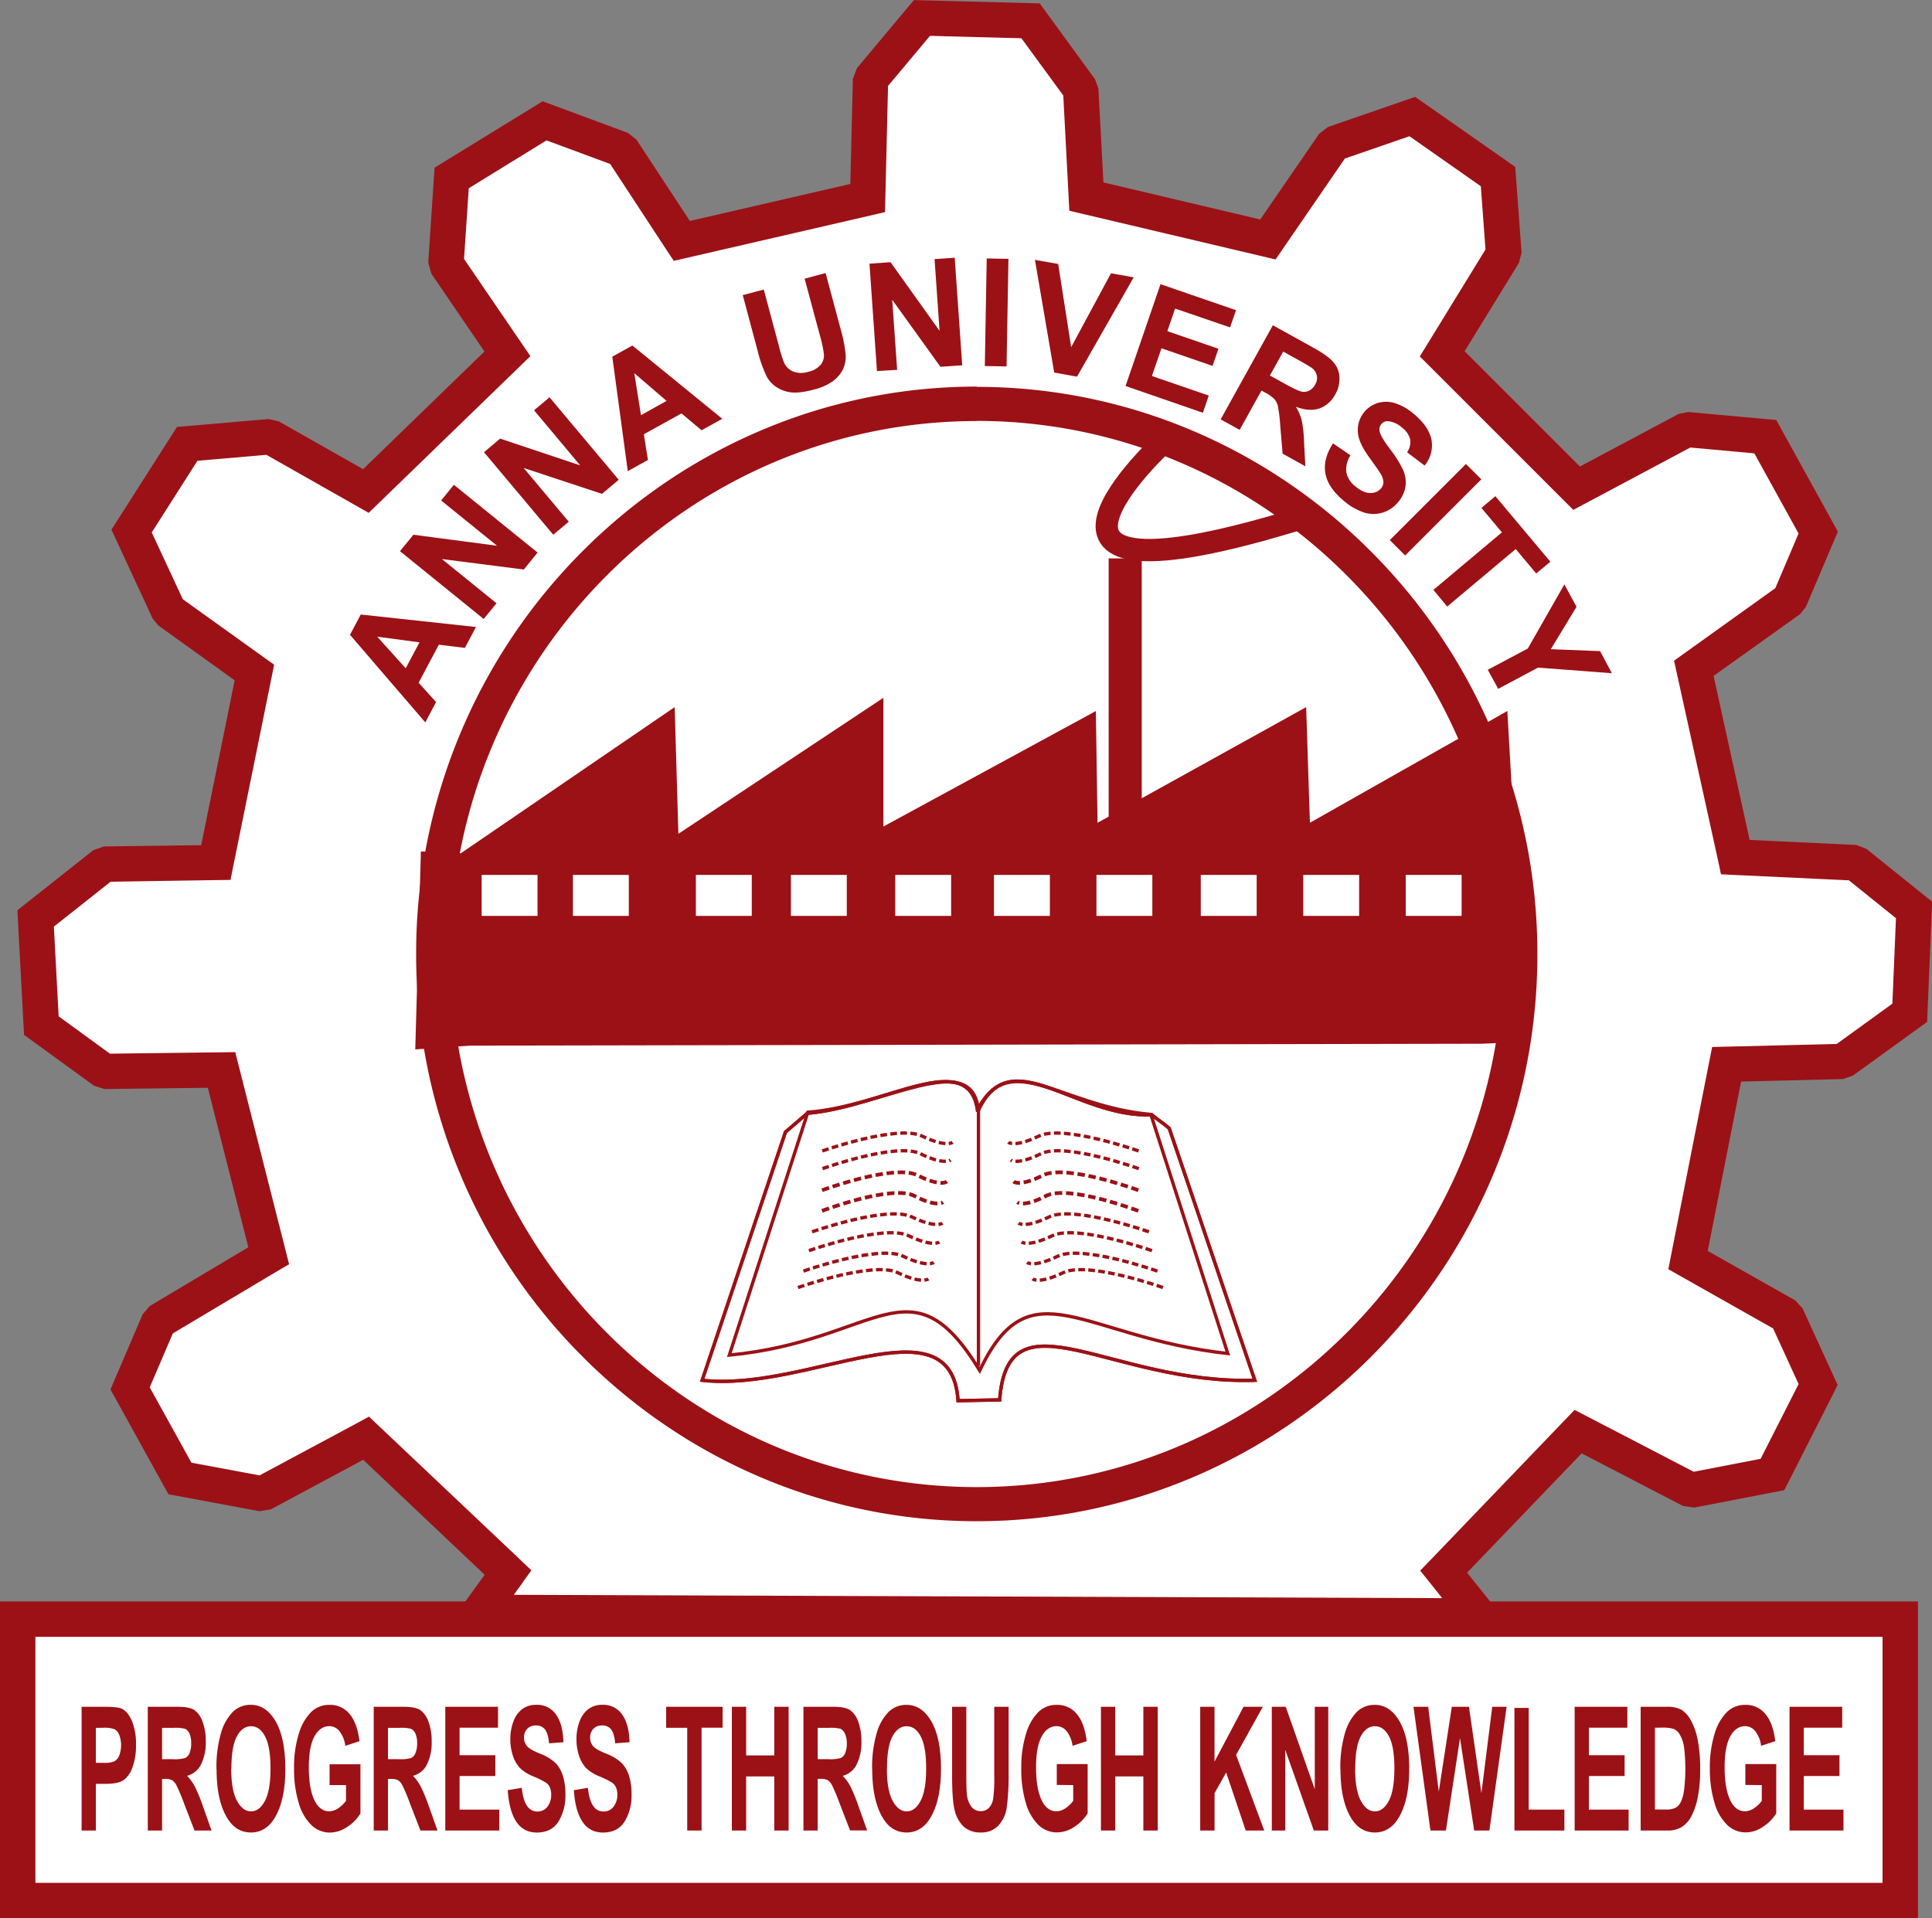 <svg id="Layer_1" data-name="Layer 1" xmlns="http://www.w3.org/2000/svg" width="718.32" height="713.24" viewBox="0 0 718.32 713.24"><rect x="0" y="0" width="718.32" height="713.24" fill="#808080" stroke="none"/><defs><style>.cls-1,.cls-3,.cls-4{fill:#9c1116;}.cls-1,.cls-10,.cls-11,.cls-12,.cls-13,.cls-2,.cls-3,.cls-6,.cls-7,.cls-8,.cls-9{stroke:#9c1116;stroke-miterlimit:2.61;}.cls-1,.cls-2{stroke-width:0.45px;}.cls-2,.cls-5{fill:#fff;}.cls-3{stroke-width:0.84px;}.cls-10,.cls-11,.cls-12,.cls-13,.cls-6,.cls-7,.cls-8,.cls-9{fill:none;}.cls-6{stroke-width:8.3px;}.cls-7{stroke-width:12.3px;}.cls-10,.cls-8{stroke-width:1.24px;}.cls-9{stroke-width:1.24px;}.cls-10{stroke-dasharray:2.49 1.24;}.cls-11{stroke-width:1.24px;stroke-dasharray:2.49 1.25;}.cls-12{stroke-width:1.38px;stroke-dasharray:2.76 1.38;}.cls-13{stroke-width:1.39px;stroke-dasharray:2.78 1.39;}</style></defs><title>anna_university_logo_freelogovectors.net</title><g id="g3238"><path id="path182" class="cls-1" d="M188.88,614.17l7.46-10.29-45.43-43-34.47,18.51-4.15.65-30.67-5.71-3-.55-1.46-2.63L58.64,537.65,57.16,535l1.21-2.84,10.71-25,2.58-3,36.77-21.92L93.28,422.61l-38.58.47-3.8-1.21-23.38-17L25,403.06l-.16-3-2.13-39.86-.17-3.26,2.58-2.05,25.52-20.19,3.87-1.37,36.32-.47,12.51-61.62L74.84,250.76l-2.06-2.51L59,218.49l-1.47-3.16,1.87-2.92L80.08,180l1.7-2.66,3.14-.27,30.83-2.66,3.65.85,31.48,17.85,45.37-44L176.4,120l-1.11-4,2.12-31.89.22-3.25,2.81-1.73L215,57.9l2.62-1.62,2.89,1.07L249.2,68l3.12,2.48,19.9,30.31,60-13.83.94-39.2,1.49-3.92L353.75,21l2-2.36,3,.08,40.39,1.06,3.14.08,1.85,2.53,18.6,25.5L424,51.29l1.88,35.1,58.62,13.85,22-32,3.18-2.44,29.23-10.09,3.06-1.06,2.65,1.85,31.88,22.32,2.48,1.74.23,3,2.12,28.7-.94,3.75L560.1,149l43.11,43.11L640,172.52l3.55-.72,29.23,2.66,3.36.3,1.63,3,19.66,35.61,1.48,2.69-1.21,2.84-10.62,25-2.14,2.68L652.7,269.59l13.47,61.3L706,332.78l3.67,1.42,21.79,17.53,2.51,2-.12,3.16-1.6,38.27-.13,3.08-2.5,1.81-25,18.07L701,419.37l-38,.93-12.48,63.32,32.67,18.46,2.65,2.9,11.69,25.51,1.28,2.78L697.5,536l-17,33.48-1.42,2.78-3.05.59-30.29,5.85-4.1-.6-37.79-19.61L561,603.11l9.71,12.14,8.3,10.37-13.26,0L194,624.24l-12.42-.06,7.28-10Z" transform="translate(-15.84 -18.38)"/><path id="path186" class="cls-2" d="M209.89,606.81l-3.46,4.77,346.09,1.24-4.88-6.11-3.47-4.33,3.87-4,50-52.08,3.28-3.41,4.2,2.17,40,20.78L670.59,561l14.22-28-9.55-20.84-34.88-19.71-4-2.27.88-4.48,14.35-72.81,1-5,5.09-.12,41.09-1,20.86-15.09,1.34-32-17.64-14.2-42.61-2-4.86-.24-1-4.78L639.4,268.19l-.89-4.06,3.4-2.44,34.18-24.48,8.71-20.48-16.55-30-24-2.18L605,205.48l-4.16,2.21-3.31-3.3-50-50L544,150.89l2.62-4.26,21.76-35.43-1.75-23.69L539.91,68.78l-24.19,8.36L492.47,111l-2.47,3.6-4.21-1L418.3,97.66l-4.67-1.11-.24-4.75-2-38L395.71,32.38l-34.2-.9L345.79,50.25l-1,41.9-.12,4.93-4.82,1.11-69.09,15.94-4.3,1L264,111.43,242.85,79.16,219,70.33,189.91,88.25l-1.77,26.47,21.6,31.64,3,4.41-3.82,3.71-52.62,51-3.41,3.31-4.14-2.35-33.83-19.18L89.11,189.5,72,216.34l11.63,25,30.55,21.9,3.34,2.39-.81,4-14.35,70.69-1,5-5.14.07L56.88,346,35.64,362.81l1.79,33.57,19.21,14,41.49-.51,5-.06,1.24,4.87,17.54,69.09,1.16,4.56L119,490.72,79.93,514l-8.67,20.23,15.61,28.21,25.52,4.75L149,547.56l4-2.18,3.32,3.15,52.79,49.94,4,3.82-3.27,4.51Z" transform="translate(-15.84 -18.38)"/><path id="path196" class="cls-3" d="M187.29,336.07l79-54,1.38,47.1,76.2-50.56v47.79l79-42.94L423.5,325,501.08,282,502.47,325l73.42-41.56,6.93,121.91-15.93.69-376.14.7-20.08,1.38,2.07-72.73Z" transform="translate(-15.84 -18.38)"/><path id="path198" class="cls-4" d="M379,162.22h0c57.4,0,109.53,23.7,147.3,61.94a211.48,211.48,0,0,1,61.14,149h0a211.45,211.45,0,0,1-61.15,149C488.49,560.33,436.37,584,379,584h0c-57.41,0-109.53-23.7-147.3-61.94a211.48,211.48,0,0,1-61.14-149h0a211.5,211.5,0,0,1,61.14-149c37.77-38.23,89.89-61.93,147.29-61.94Zm0,12.71h0c-53.89,0-102.81,22.24-138.25,58.11a198.86,198.86,0,0,0-57.47,140.09h0a198.86,198.86,0,0,0,57.46,140.07c35.45,35.87,84.37,58.11,138.27,58.11h0c53.89,0,102.81-22.24,138.25-58.11a198.88,198.88,0,0,0,57.47-140.08h0A198.91,198.91,0,0,0,517.23,233c-35.45-35.87-84.37-58.11-138.27-58.12" transform="translate(-15.84 -18.38)"/><path id="path200" class="cls-5" d="M194.91,343.69h20.78v15.24H194.91Z" transform="translate(-15.84 -18.38)"/><path id="path202" class="cls-5" d="M228.85,343.69h20.78v15.24H228.85Z" transform="translate(-15.84 -18.38)"/><path id="path204" class="cls-5" d="M274.57,343.69h20.78v15.24H274.57Z" transform="translate(-15.84 -18.38)"/><path id="path206" class="cls-5" d="M309.9,343.69h20.78v15.24H309.9Z" transform="translate(-15.84 -18.38)"/><path id="path208" class="cls-5" d="M348.69,343.69h20.78v15.24H348.69Z" transform="translate(-15.84 -18.38)"/><path id="path210" class="cls-5" d="M385.4,343.69h20.78v15.24H385.4Z" transform="translate(-15.84 -18.38)"/><path id="path212" class="cls-5" d="M423.5,343.69h20.78v15.24H423.5Z" transform="translate(-15.84 -18.38)"/><path id="path214" class="cls-5" d="M462.29,343.69h20.78v15.24H462.29Z" transform="translate(-15.84 -18.38)"/><path id="path216" class="cls-5" d="M500.39,343.69h20.78v15.24H500.39Z" transform="translate(-15.84 -18.38)"/><path id="path218" class="cls-5" d="M538.49,343.69h20.78v15.24H538.49Z" transform="translate(-15.84 -18.38)"/><path id="path222" class="cls-6" d="M449,182.28s-74,67.48,51.51,28.53" transform="translate(-15.84 -18.38)"/><path id="path226" class="cls-7" d="M434.19,226V326.76" transform="translate(-15.84 -18.38)"/><path id="path228" class="cls-4" d="M192.81,251.51l-4.14,7.77L179,258.09l-7.51,14.14,6.48,7.19-4,7.57-28-32.57,4-7.55Zm-21,5.71-15.71-2.1,10.58,11.74Zm23.86-8.7-31.12-25.2,5-6.11,31.09,4.09-20.78-16.83,4.73-5.84,31.12,25.2-5.11,6.31-30.45-3.89,20.29,16.43Zm25.87-31.32-25.74-30.68,6-5.06,29.75,9.95L214.4,170.93l5.75-4.83,25.74,30.67L239.67,202l-29.14-9.63,16.78,20Zm62.85-43.11-7.7,4.27-7.47-6.26-14,7.75,1.53,9.56-7.5,4.16L243.49,151l7.48-4.15Zm-20.71-6.64-12-10.32,2.47,15.62ZM292,128.12l7.81-2.09L305.43,147a46.7,46.7,0,0,0,2,6.39,6.45,6.45,0,0,0,3.41,3.16,8.51,8.51,0,0,0,5.54.06,8.16,8.16,0,0,0,4.66-2.7,5.53,5.53,0,0,0,1.13-3.88,44.51,44.51,0,0,0-1.42-6.66L315,122l7.8-2.09,5.45,20.31a54.34,54.34,0,0,1,2,10,11.17,11.17,0,0,1-1,5.47,12.32,12.32,0,0,1-3.7,4.38,20.53,20.53,0,0,1-7.14,3.16c-3.69,1-6.6,1.32-8.74,1a12.56,12.56,0,0,1-5.41-2.1,11.12,11.12,0,0,1-3.34-3.71,48.68,48.68,0,0,1-3.39-9.61L292,128.12Zm49.9,28.24-2.79-39.94,7.84-.55,18.22,25.53-1.86-26.67,7.49-.53,2.8,40-8.11.56-17.92-24.92,1.83,26.05ZM382,154.48l.7-40,8.08.14-.7,40Zm25.79,2.42L400.63,115l8.65,1.53,4.82,30.94L428.9,120l8.45,1.49-21.07,36.94Zm26.53,5,13-37.86,28.07,9.67-2.21,6.4-20.43-7-2.89,8.39,19,6.55-2.19,6.37-19-6.54-3.55,10.3,21.15,7.28-2.2,6.39Zm35.36,12.41,19.41-35,14.9,8.26q5.61,3.1,7.62,5.47a9.19,9.19,0,0,1,2.23,5.61,11.56,11.56,0,0,1-1.54,6.36,10.76,10.76,0,0,1-5.93,5.24c-2.48.84-5.4.64-8.72-.62a18.77,18.77,0,0,1,2.16,5,46.17,46.17,0,0,1,.87,7.91l.49,9.21-8.45-4.69-.89-10.46a56.65,56.65,0,0,0-.87-7.21,6.37,6.37,0,0,0-1.32-2.64,13.63,13.63,0,0,0-3.35-2.37l-1.43-.79-8.1,14.62ZM488,158l5.23,2.89c3.4,1.89,5.59,2.92,6.6,3.11a4.34,4.34,0,0,0,2.8-.39,5.27,5.27,0,0,0,2.18-2.23,4.8,4.8,0,0,0,.63-3.38,5,5,0,0,0-1.9-2.85c-.53-.39-2.23-1.39-5.1-3l-5.51-3.05Zm23.42,25.2,6.53,4.47a9.61,9.61,0,0,0-1.54,6.32,8.73,8.73,0,0,0,3.3,5.18q3,2.52,5.57,2.51a4.89,4.89,0,0,0,4-1.68,3.63,3.63,0,0,0,.91-2.39,6.55,6.55,0,0,0-1.11-3.19c-.51-.87-1.79-2.7-3.83-5.51q-3.94-5.41-4.44-8.89a10.51,10.51,0,0,1,7.36-11.82,11,11,0,0,1,6.43.11,20.18,20.18,0,0,1,6.93,4c3.85,3.24,6,6.5,6.58,9.83a11.69,11.69,0,0,1-2.61,9.33L539,186.56a6.83,6.83,0,0,0,1.15-4.83,8.11,8.11,0,0,0-3-4.33A9.21,9.21,0,0,0,532,175a2.92,2.92,0,0,0-2.58,1.07,3.09,3.09,0,0,0-.64,2.64c.23,1.31,1.55,3.59,4,6.82a39.67,39.67,0,0,1,4.84,7.82,11.44,11.44,0,0,1,.77,6,12.07,12.07,0,0,1-2.88,5.91,11.69,11.69,0,0,1-5.61,3.71,11.5,11.5,0,0,1-7-.06,22.83,22.83,0,0,1-7.62-4.48q-5.81-4.87-6.68-10.18t2.85-11Zm21.15,36,28.31-28.31,5.72,5.71-28.32,28.32Zm16.21,18.5,25.48-21.38-7.63-9.09,5.19-4.36,20.45,24.37L587,231.61l-7.61-9.08-25.49,21.38ZM569,267.42l14.88-7.91,13.59-23.84L602,244l-9.56,15.76,18.32.72,4.38,8.22-27.44-2.09-14.83,7.89Z" transform="translate(-15.84 -18.38)"/><path id="path234" class="cls-8" d="M307.85,439.32c3-2.62,5.15-4.37,8.17-7,28.52-2.37,60.44-24.9,63.33-.58,12-26.76,35.9,2.23,64.79,1.17,2.14,1.84,4.28,3.11,6.42,5,10.6,31,21.21,62.65,31.82,93.68-53.31,1.73-91.85-33.94-94.86,7.3l-15.47.29c-2.52-38.3-55.78-3.07-95.14-7.59q15.46-46.11,30.94-92.23Z" transform="translate(-15.84 -18.38)"/><path id="path238" class="cls-8" d="M307.85,439.32c3-2.62,5.15-4.37,8.17-7,28.52-2.37,60.44-24.9,63.33-.58,12-26.76,35.9,2.23,64.79,1.17,2.14,1.84,4.28,3.11,6.42,5,10.6,31,21.21,62.65,31.82,93.68-53.31,1.73-91.85-33.94-94.86,7.3l-15.47.29c-2.52-38.3-55.78-3.07-95.14-7.59q15.46-46.11,30.94-92.23Z" transform="translate(-15.84 -18.38)"/><path id="path242" class="cls-9" d="M316.19,431.93c28.52-2.15,60.44-23.39,63.33-1.4,12.21-22.32,30.6-.76,64.21,2.22l28.61,88.9c-54.18-6-73.46-33.32-92.23,6.31-25.75-42.29-37.93-10.94-93.1-5.73Z" transform="translate(-15.84 -18.38)"/><path id="path246" class="cls-8" d="M379.64,430.86V526.3" transform="translate(-15.84 -18.38)"/><path id="path250" class="cls-10" d="M321.56,446.33s28-9.92,37.07-5.55S370,443.12,370,443.12" transform="translate(-15.84 -18.38)"/><path id="path254" class="cls-11" d="M321.64,452.91s27.51-9.93,36.4-5.55,11.17,2.34,11.17,2.34" transform="translate(-15.84 -18.38)"/><path id="path258" class="cls-12" d="M321.48,460.93s26.83-9.92,35.5-5.54,10.9,2.33,10.9,2.33" transform="translate(-15.84 -18.38)"/><path id="path262" class="cls-13" d="M321.47,468.6s26-9.92,34.39-5.54,10.55,2.33,10.55,2.33" transform="translate(-15.84 -18.38)"/><path id="path266" class="cls-10" d="M317.77,476.39s28-9.92,37.07-5.55,11.38,2.34,11.38,2.34" transform="translate(-15.84 -18.38)"/><path id="path270" class="cls-10" d="M316.6,483.39s28-9.92,37.07-5.54,11.38,2.33,11.38,2.33" transform="translate(-15.84 -18.38)"/><path id="path274" class="cls-10" d="M314.56,491s28-9.92,37.06-5.54S363,487.77,363,487.77" transform="translate(-15.84 -18.38)"/><path id="path278" class="cls-10" d="M312.52,497.11s28-9.92,37.06-5.54S361,493.9,361,493.9" transform="translate(-15.84 -18.38)"/><path id="path282" class="cls-10" d="M439.18,446.33s-28-9.92-37.06-5.55-11.39,2.34-11.39,2.34" transform="translate(-15.84 -18.38)"/><path id="path286" class="cls-11" d="M439.26,452.91s-27.51-9.93-36.4-5.55-11.17,2.34-11.17,2.34" transform="translate(-15.84 -18.38)"/><path id="path290" class="cls-12" d="M439.09,460.93s-26.83-9.92-35.5-5.54-10.9,2.33-10.9,2.33" transform="translate(-15.84 -18.38)"/><path id="path294" class="cls-13" d="M439.08,468.6s-26-9.92-34.38-5.54-10.56,2.33-10.56,2.33" transform="translate(-15.84 -18.38)"/><path id="path298" class="cls-10" d="M443,476.39s-28-9.92-37.06-5.55-11.38,2.34-11.38,2.34" transform="translate(-15.84 -18.38)"/><path id="path302" class="cls-10" d="M444.14,483.39s-28-9.92-37.06-5.54-11.38,2.33-11.38,2.33" transform="translate(-15.84 -18.38)"/><path id="path306" class="cls-10" d="M446.18,491s-28-9.92-37.06-5.54-11.38,2.33-11.38,2.33" transform="translate(-15.84 -18.38)"/><path id="path310" class="cls-10" d="M448.23,497.11s-28-9.92-37.07-5.54-11.38,2.33-11.38,2.33" transform="translate(-15.84 -18.38)"/><path id="path314" class="cls-1" d="M22.42,614.05H728.71V731.4H16.06V614.05Z" transform="translate(-15.84 -18.38)"/><path id="path318" class="cls-2" d="M716,626.76H28.77v91.92H716Z" transform="translate(-15.84 -18.38)"/><path id="path320" class="cls-4" d="M46.18,699V653h8.56q4.78,0,6.26.66c1.57.71,2.85,2.22,3.87,4.54a22.41,22.41,0,0,1,1.53,9,23,23,0,0,1-1.32,8.35,9.86,9.86,0,0,1-3.3,4.73q-2,1.37-6.8,1.37H51.49V699Zm5.31-38.17v13h2.95a9.25,9.25,0,0,0,4-.59,4.24,4.24,0,0,0,1.73-2.15,10.87,10.87,0,0,0,0-7.65,4.17,4.17,0,0,0-1.74-2.11,11.46,11.46,0,0,0-4.37-.53ZM70.79,699V653H82c2.86,0,4.92.41,6.15,1.24a8.73,8.73,0,0,1,3,4.29,20,20,0,0,1,1.19,7.31,18,18,0,0,1-1.81,8.69,8,8,0,0,1-5.14,4.13,17.33,17.33,0,0,1,2.82,3.84A62.24,62.24,0,0,1,91.3,690l3.2,9H88.16l-3.87-10a71.15,71.15,0,0,0-2.83-6.78,5.17,5.17,0,0,0-1.58-1.89,5.35,5.35,0,0,0-2.68-.51H76.1V699Zm5.31-26.52h4a14.23,14.23,0,0,0,4.61-.45,3.39,3.39,0,0,0,1.6-1.83,9.35,9.35,0,0,0,.61-3.67,8.71,8.71,0,0,0-.61-3.53,3.63,3.63,0,0,0-1.67-1.83,15,15,0,0,0-4.32-.34H76.1Zm20.23,3.83A45,45,0,0,1,98,662.77a18.42,18.42,0,0,1,4.44-7.91,9.3,9.3,0,0,1,6.66-2.6q5.66,0,9.23,6.17T121.93,676q0,11.52-3.78,18-3.32,5.73-9,5.73c-3.82,0-6.84-1.9-9-5.67q-3.8-6.48-3.78-17.8Zm5.48-.31q0,7.92,2.11,11.88t5.23,4q3.13,0,5.2-3.93t2.06-12.08c0-5.33-.67-9.26-2-11.82s-3.08-3.82-5.25-3.82-3.93,1.29-5.29,3.85-2,6.56-2,12Zm36.56,6.11v-7.75h11.48v18.3a15.47,15.47,0,0,1-4.92,5,11.49,11.49,0,0,1-6.39,2.1,9.88,9.88,0,0,1-6.89-2.74,18.6,18.6,0,0,1-4.73-8.21A42.55,42.55,0,0,1,125.17,676a41.78,41.78,0,0,1,1.77-13,19,19,0,0,1,4.59-8.06,9.48,9.48,0,0,1,6.75-2.66,9.33,9.33,0,0,1,7.57,3.43q2.84,3.43,3.65,10.07l-5.27,1.73a11.11,11.11,0,0,0-2.18-5.43,4.76,4.76,0,0,0-3.77-1.88c-2.26,0-4.11,1.26-5.51,3.78s-2.11,6.35-2.11,11.52q0,8.29,2.28,12.62,2,3.74,5.3,3.73a6.15,6.15,0,0,0,3.24-1.05,10.94,10.94,0,0,0,3-2.86v-5.83ZM154.79,699V653H166q4.31,0,6.15,1.24a8.8,8.8,0,0,1,3,4.29,20.26,20.26,0,0,1,1.18,7.31,18.08,18.08,0,0,1-1.8,8.69,8,8,0,0,1-5.15,4.13,17,17,0,0,1,2.82,3.84A62.24,62.24,0,0,1,175.3,690l3.2,9h-6.34l-3.87-10a71.15,71.15,0,0,0-2.83-6.78,5,5,0,0,0-1.58-1.89,5.32,5.32,0,0,0-2.68-.51h-1.1V699Zm5.31-26.52h4a14.19,14.19,0,0,0,4.61-.45,3.39,3.39,0,0,0,1.6-1.83,9.15,9.15,0,0,0,.62-3.67,8.53,8.53,0,0,0-.62-3.53,3.59,3.59,0,0,0-1.67-1.83,14.94,14.94,0,0,0-4.32-.34H160.1ZM181.4,699V653H201v7.77H186.71V671H200v7.73H186.71v12.5h14.76V699Zm23.24-15,5.2-.88q.87,8.8,5.75,8.81a4.49,4.49,0,0,0,3.79-1.81,7,7,0,0,0,1.39-4.46,6.59,6.59,0,0,0-.48-2.66,4.28,4.28,0,0,0-1.48-1.81,34.51,34.51,0,0,0-4.78-2.36,14.65,14.65,0,0,1-5-3.2,12.13,12.13,0,0,1-2.52-4.53,19,19,0,0,1-.93-6,18.43,18.43,0,0,1,1.19-6.77,10.07,10.07,0,0,1,3.31-4.54,8.64,8.64,0,0,1,5.21-1.53,8.44,8.44,0,0,1,7.26,3.6q2.61,3.6,2.76,10.31l-5.33.41c-.23-2.47-.74-4.19-1.52-5.18a4,4,0,0,0-3.31-1.46,4.22,4.22,0,0,0-3.31,1.28,4.54,4.54,0,0,0-1.17,3.2,4.74,4.74,0,0,0,1.06,3.15c.7.87,2.32,1.8,4.84,2.83a17.68,17.68,0,0,1,5.81,3.49,12.06,12.06,0,0,1,2.74,4.73,22.94,22.94,0,0,1,.94,7,18.48,18.48,0,0,1-2.57,10.05q-2.59,4.08-8.08,4.08-9.69,0-10.8-15.76Zm24.58,0,5.2-.88q.89,8.8,5.76,8.81a4.5,4.5,0,0,0,3.79-1.81,7,7,0,0,0,1.39-4.46,6.59,6.59,0,0,0-.48-2.66,4.28,4.28,0,0,0-1.48-1.81,34.51,34.51,0,0,0-4.78-2.36,14.65,14.65,0,0,1-5-3.2,12.13,12.13,0,0,1-2.52-4.53,18.77,18.77,0,0,1-.93-6,18.43,18.43,0,0,1,1.19-6.77,10.07,10.07,0,0,1,3.31-4.54,8.61,8.61,0,0,1,5.2-1.53,8.44,8.44,0,0,1,7.27,3.6q2.61,3.6,2.76,10.31l-5.33.41c-.24-2.47-.74-4.19-1.52-5.18a4,4,0,0,0-3.31-1.46,4.22,4.22,0,0,0-3.31,1.28,4.54,4.54,0,0,0-1.17,3.2,4.79,4.79,0,0,0,1.05,3.15c.71.87,2.33,1.8,4.85,2.83a17.68,17.68,0,0,1,5.81,3.49,12.06,12.06,0,0,1,2.74,4.73,22.94,22.94,0,0,1,.94,7,18.4,18.4,0,0,1-2.58,10.05q-2.58,4.08-8.07,4.08-9.71,0-10.8-15.76Zm42.13,15V660.81h-7.84V653h21v7.77h-7.82V699Zm16.6,0V653h5.31v18.07h10.46V653h5.33V699h-5.33V678.89H293.26V699Zm26.61,0V653h11.22q4.31,0,6.15,1.24a8.8,8.8,0,0,1,3,4.29,20.26,20.26,0,0,1,1.18,7.31,18,18,0,0,1-1.81,8.69,8,8,0,0,1-5.14,4.13,17,17,0,0,1,2.82,3.84,62.24,62.24,0,0,1,3.06,7.47l3.2,9h-6.34l-3.87-10a71.15,71.15,0,0,0-2.83-6.78,5.08,5.08,0,0,0-1.58-1.89,5.35,5.35,0,0,0-2.68-.51h-1.1V699Zm5.31-26.52h4a14.19,14.19,0,0,0,4.61-.45,3.39,3.39,0,0,0,1.6-1.83,9.17,9.17,0,0,0,.61-3.67A8.54,8.54,0,0,0,330,663a3.63,3.63,0,0,0-1.67-1.83,14.94,14.94,0,0,0-4.32-.34h-4.18Zm20.23,3.83a45,45,0,0,1,1.7-13.52,18.53,18.53,0,0,1,4.44-7.91,9.3,9.3,0,0,1,6.66-2.6q5.67,0,9.23,6.17T365.7,676q0,11.52-3.78,18-3.32,5.73-9,5.73c-3.82,0-6.83-1.9-9-5.67q-3.78-6.48-3.78-17.8Zm5.49-.31q0,7.92,2.1,11.88t5.23,4c2.1,0,3.82-1.31,5.2-3.93s2.06-6.65,2.06-12.08-.66-9.26-2-11.82-3.09-3.82-5.26-3.82-3.93,1.29-5.29,3.85-2,6.56-2,12ZM369.81,653h5.31v24.88c0,3.87.06,6.38.2,7.55a9.1,9.1,0,0,0,1.67,4.7,4.27,4.27,0,0,0,3.5,1.66,4.06,4.06,0,0,0,3-1.18,6.38,6.38,0,0,0,1.59-3.26,57.79,57.79,0,0,0,.42-8.94V653h5.34v24.13a92,92,0,0,1-.69,13.36,12.45,12.45,0,0,1-3.12,6.67,8.4,8.4,0,0,1-6.4,2.56,9.19,9.19,0,0,1-6.44-2.12,12.07,12.07,0,0,1-3.36-5.95q-1.05-3.83-1-14.15V653Zm38.94,29.05v-7.75h11.48v18.3a15.43,15.43,0,0,1-4.91,5,11.51,11.51,0,0,1-6.39,2.1A9.86,9.86,0,0,1,402,697a18.7,18.7,0,0,1-4.74-8.21A42.56,42.56,0,0,1,395.56,676a41.78,41.78,0,0,1,1.77-13,18.93,18.93,0,0,1,4.58-8.06,9.48,9.48,0,0,1,6.75-2.66,9.32,9.32,0,0,1,7.57,3.43q2.85,3.43,3.65,10.07l-5.26,1.73a11.21,11.21,0,0,0-2.18-5.43,4.79,4.79,0,0,0-3.78-1.88c-2.26,0-4.1,1.26-5.5,3.78s-2.11,6.35-2.11,11.52q0,8.29,2.28,12.62c1.3,2.49,3.07,3.73,5.29,3.73a6.13,6.13,0,0,0,3.24-1.05,10.8,10.8,0,0,0,3-2.86v-5.83ZM425.17,699V653h5.32v18.07h10.45V653h5.34V699h-5.34V678.89H430.49V699Zm36.91,0V653h5.32v20.4L478.18,653h7.18l-9.94,17.89L485.89,699H479l-7.27-21.57-4.32,7.68V699Zm26.62,0V653h5.18l10.8,30.67V653h5V699h-5.36l-10.62-30v30Zm25.49-22.69a44.9,44.9,0,0,1,1.7-13.52,18.63,18.63,0,0,1,4.44-7.92,9.34,9.34,0,0,1,6.66-2.59q5.67,0,9.23,6.17T539.79,676q0,11.52-3.78,18c-2.21,3.82-5.2,5.73-9,5.73s-6.83-1.9-9-5.67q-3.78-6.48-3.78-17.8Zm5.49-.31q0,7.92,2.1,11.88t5.23,4c2.1,0,3.83-1.32,5.2-3.93s2.07-6.65,2.07-12.08-.67-9.26-2-11.82-3.09-3.82-5.26-3.82-3.93,1.29-5.29,3.85-2,6.56-2,12Zm28,23L541.37,653h5.47l3.94,31.55L555.62,653H562l4.63,32.09L570.66,653H576L569.6,699h-5.66l-5.27-34.35L553.44,699Zm31.23,0V653.41h5.31v37.82h13.26V699Zm22.39,0V653h19.59v7.77H606.6V671h13.27v7.73H606.6v12.5h14.76V699ZM625.84,653h9.72a10.67,10.67,0,0,1,5.57,1.17,10.79,10.79,0,0,1,3.45,4,24.72,24.72,0,0,1,2.49,7.23,57.05,57.05,0,0,1,.9,11.06,50.69,50.69,0,0,1-.94,10.37,25.85,25.85,0,0,1-2.4,7,10.65,10.65,0,0,1-3.5,3.86,9.71,9.71,0,0,1-5.29,1.31h-10Zm5.31,7.77v30.42h4a7.51,7.51,0,0,0,3.71-.68,5,5,0,0,0,1.89-2.09,14.73,14.73,0,0,0,1.22-4.4,66.06,66.06,0,0,0,0-16,12.86,12.86,0,0,0-1.54-4.63,4.88,4.88,0,0,0-2.53-2.23,14.6,14.6,0,0,0-4.32-.41Zm33.61,21.28v-7.75h11.49v18.3a15.57,15.57,0,0,1-4.92,5,11.51,11.51,0,0,1-6.39,2.1,9.88,9.88,0,0,1-6.89-2.74,18.51,18.51,0,0,1-4.74-8.21A42.56,42.56,0,0,1,651.57,676a41.78,41.78,0,0,1,1.77-13,18.93,18.93,0,0,1,4.58-8.06,9.5,9.5,0,0,1,6.75-2.66,9.32,9.32,0,0,1,7.57,3.43q2.85,3.43,3.65,10.07l-5.27,1.73a11,11,0,0,0-2.17-5.43,4.79,4.79,0,0,0-3.78-1.88c-2.26,0-4.1,1.26-5.5,3.78s-2.11,6.35-2.11,11.52q0,8.29,2.28,12.62c1.3,2.49,3.07,3.73,5.29,3.73a6.13,6.13,0,0,0,3.24-1.05,10.8,10.8,0,0,0,3-2.86v-5.83ZM681.19,699V653h19.59v7.77H686.5V671h13.26v7.73H686.5v12.5h14.75V699Z" transform="translate(-15.84 -18.38)"/></g></svg>